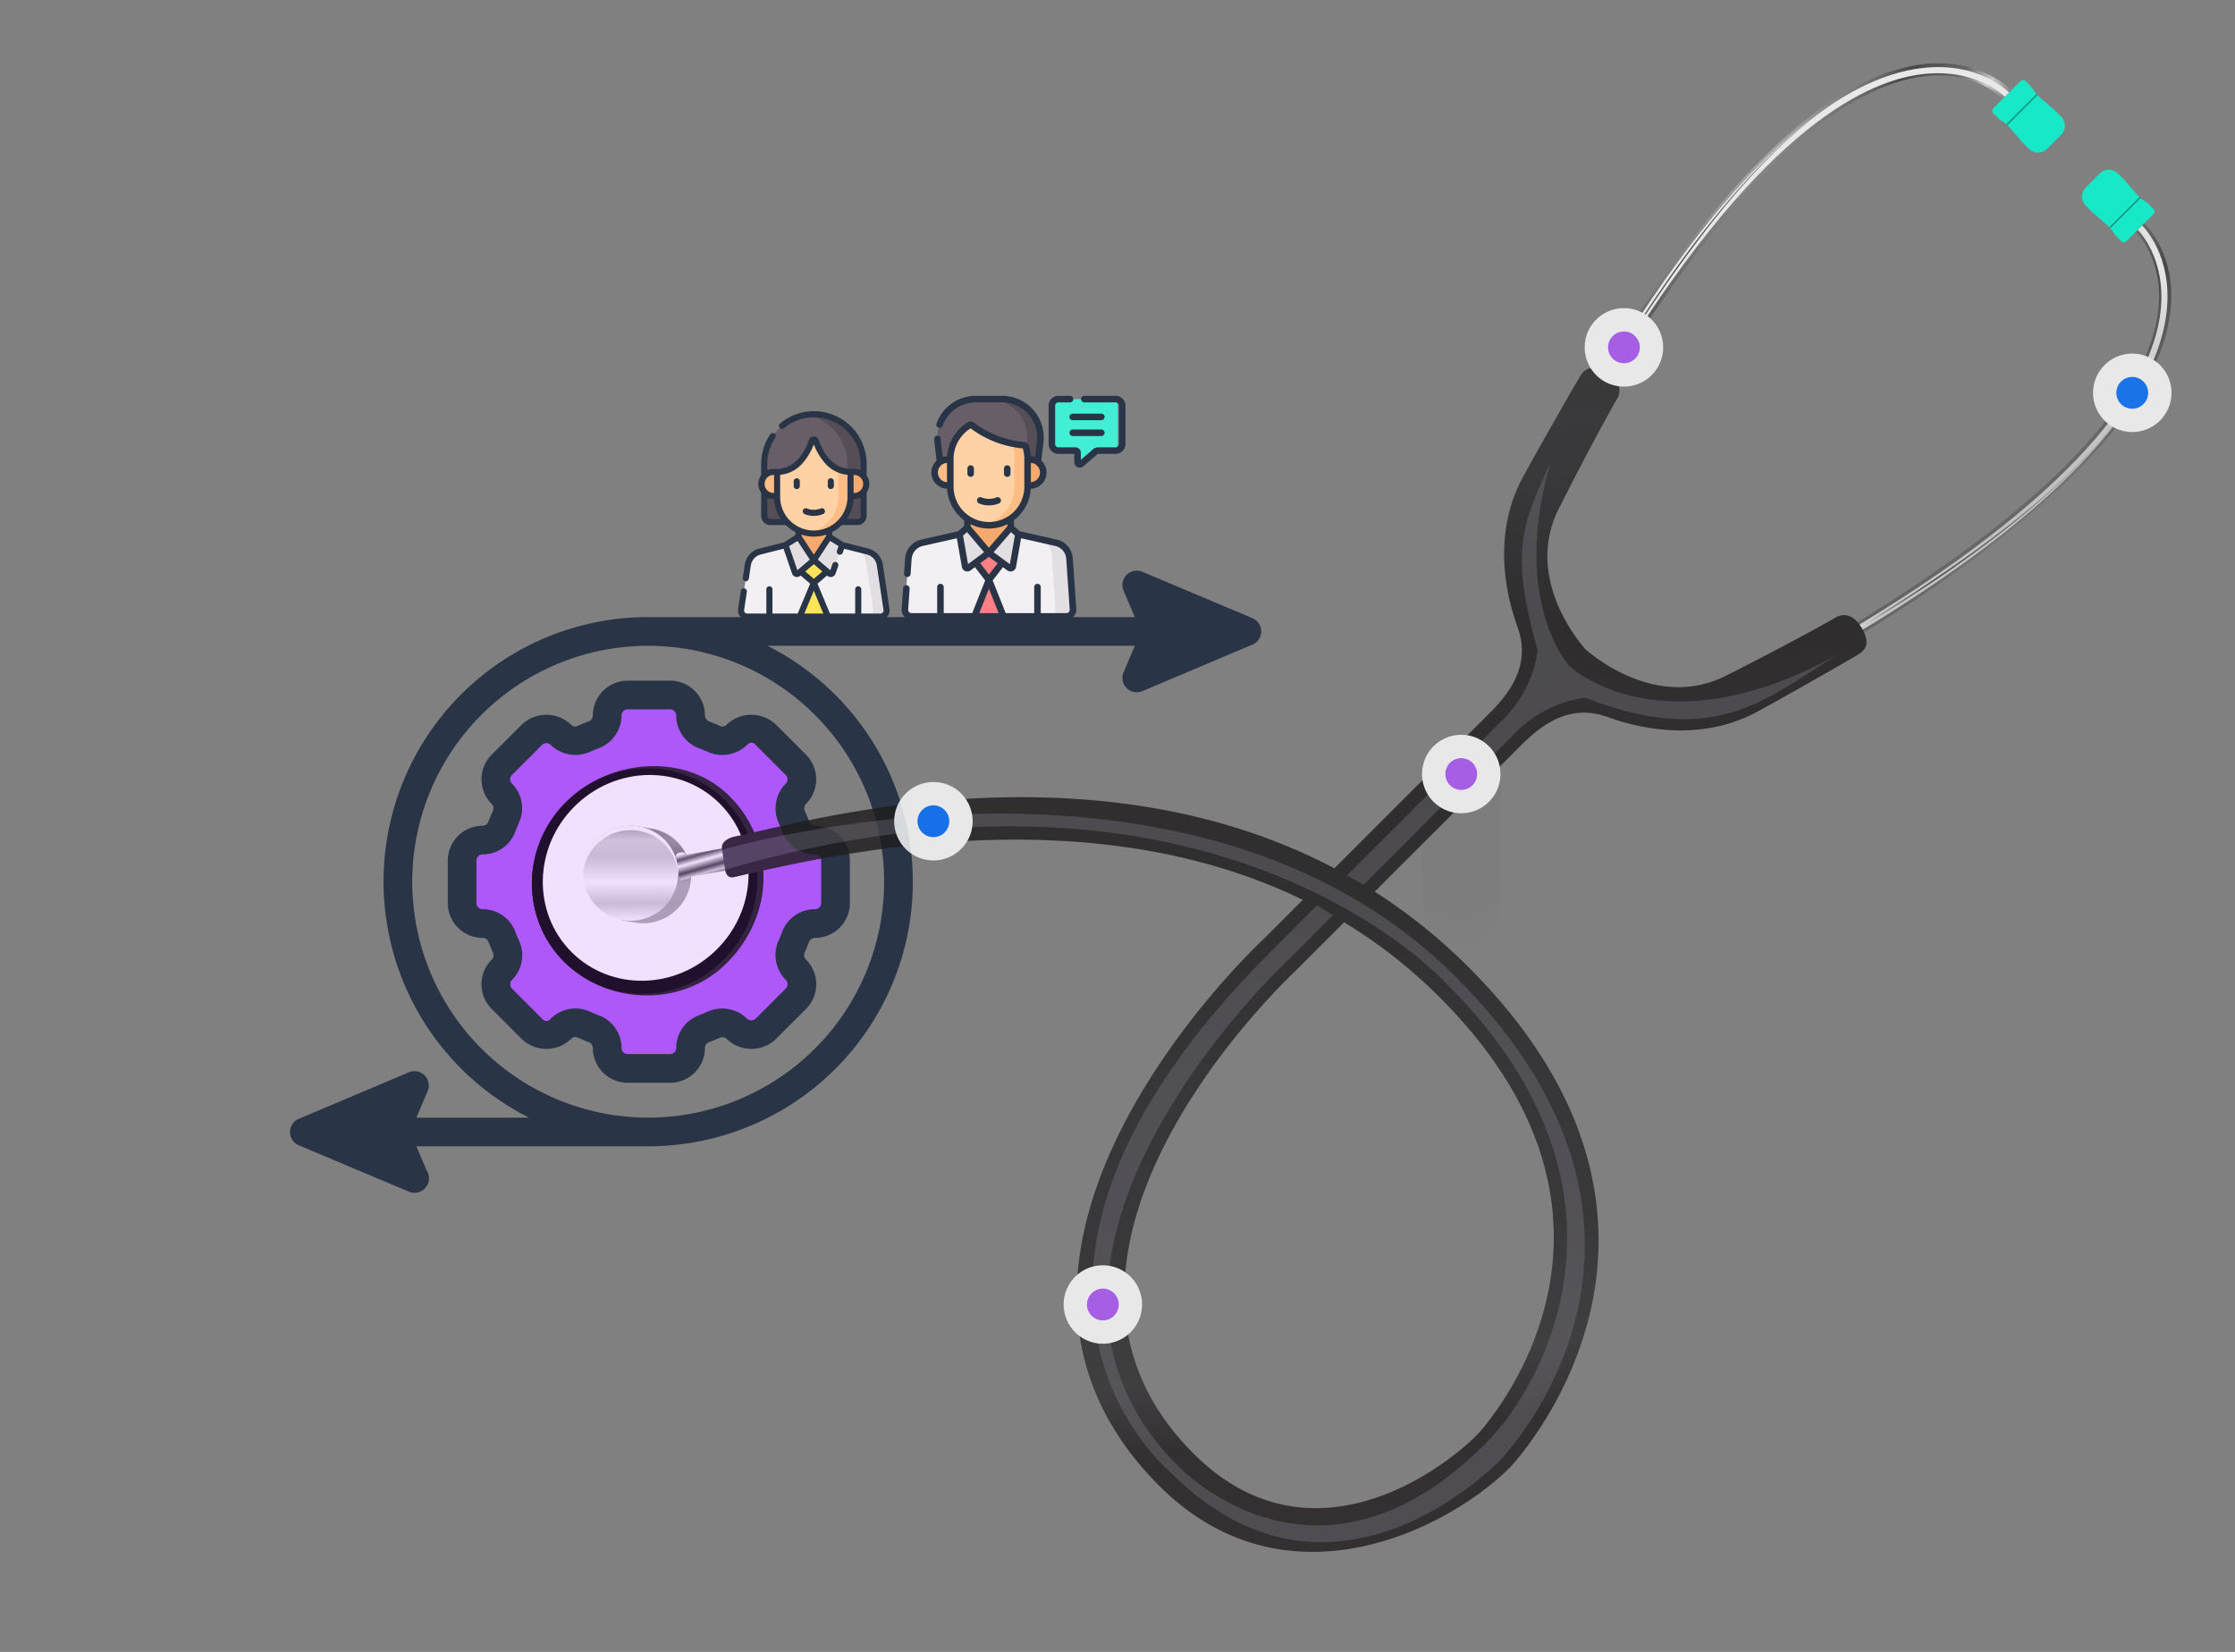 <svg xmlns="http://www.w3.org/2000/svg" xmlns:xlink="http://www.w3.org/1999/xlink" width="614" height="453.857" viewBox="0 0 614 453.857"><rect x="0" y="0" width="614" height="453.857" fill="#808080" stroke="none"/><defs><linearGradient id="a" x1="-0.721" y1="0.189" x2="1.546" y2="0.781" gradientUnits="objectBoundingBox"><stop offset="0" stop-color="#fff"/><stop offset="0.169" stop-color="#8a8b8d"/><stop offset="0.403" stop-color="#3d3d3d"/><stop offset="0.671" stop-color="#636363"/><stop offset="0.849" stop-color="#d6d6d6"/><stop offset="1" stop-color="#848687"/></linearGradient><linearGradient id="b" x1="-0.731" y1="0.189" x2="1.556" y2="0.779" gradientUnits="objectBoundingBox"><stop offset="0" stop-color="#fff"/><stop offset="0.169" stop-color="#edeeee"/><stop offset="0.403" stop-color="#fff"/><stop offset="0.671" stop-color="#cfcfcf"/><stop offset="0.849" stop-color="#d6d6d6"/><stop offset="1" stop-color="#c1c2c2"/></linearGradient><linearGradient id="c" x1="0" y1="0.5" x2="1" y2="0.5" xlink:href="#a"/><linearGradient id="d" x1="0" y1="0.5" x2="1" y2="0.5" xlink:href="#a"/><linearGradient id="e" x1="68.827" y1="0.5" x2="69.827" y2="0.5" gradientUnits="objectBoundingBox"><stop offset="0" stop-color="#fff"/><stop offset="0.376" stop-color="#bababa"/><stop offset="0.685" stop-color="#e9e9e9"/></linearGradient><linearGradient id="f" x1="0" y1="0.5" x2="1" y2="0.5" xlink:href="#a"/><linearGradient id="g" x1="0.854" y1="0.853" x2="0.132" y2="0.134" gradientUnits="objectBoundingBox"><stop offset="0" stop-color="#adadad"/><stop offset="0.186" stop-color="#ababab"/><stop offset="0.403" stop-color="#adadad"/><stop offset="0.671" stop-color="#757575"/><stop offset="0.849" stop-color="#949597"/><stop offset="1" stop-color="#818284"/></linearGradient><linearGradient id="h" x1="0.257" y1="0.34" x2="0.763" y2="0.657" gradientUnits="objectBoundingBox"><stop offset="0" stop-color="#fff"/><stop offset="0.186" stop-color="#525252"/><stop offset="0.403" stop-color="#fff"/><stop offset="0.671" stop-color="#424242"/><stop offset="0.849" stop-color="#d6d6d6"/><stop offset="1" stop-color="#5e5e60"/></linearGradient><linearGradient id="i" x1="0.854" y1="0.853" x2="0.145" y2="0.147" gradientUnits="objectBoundingBox"><stop offset="0" stop-color="#fff"/><stop offset="0.186" stop-color="#cfcfcf"/><stop offset="0.403" stop-color="#fff"/><stop offset="0.671" stop-color="#cfcfcf"/><stop offset="0.849" stop-color="#d6d6d6"/><stop offset="1" stop-color="#a4a5a6"/></linearGradient><linearGradient id="j" x1="0.068" y1="0.198" x2="0.907" y2="0.956" gradientUnits="objectBoundingBox"><stop offset="0" stop-color="#2c2929"/><stop offset="0.107" stop-color="#2a2a2d"/><stop offset="0.239" stop-color="#1d1b1c"/><stop offset="0.455" stop-color="#1f1d1e"/><stop offset="0.581" stop-color="#252426"/><stop offset="0.584" stop-color="#262527"/><stop offset="0.739" stop-color="#29282a"/><stop offset="0.844" stop-color="#313032"/><stop offset="0.889" stop-color="#262325"/><stop offset="0.9" stop-color="#231f21"/></linearGradient></defs><g transform="translate(-825.333 -93.144)"><g transform="translate(1073.025 201.893)"><g transform="translate(0.9 0.9)"><path d="M109.117,27.674H82.959l-1-8.392A10.537,10.537,0,0,1,92.423,7.5h6.029a10.537,10.537,0,0,1,10.463,11.783Z" transform="translate(-72.95 -7.499)" fill="#685e68"/><path d="M79.043,153.021H81l-1.2-7.1h-.758a3.549,3.549,0,0,0,0,7.1Z" transform="translate(-67.328 -129.298)" fill="#ffbd86"/><path d="M50.681,335.746H44.818l-.9-1.2-.9,1.2H34.575l-3.644-1.2-4.323,1.2H18.166l-.9-1.2-.9,1.2H9.3a1.8,1.8,0,0,1-1.8-1.925l.953-13.935a4.8,4.8,0,0,1,3.736-4.359l12.474-2.815h11.9l8.476,1.919,3.587,1.014A4.8,4.8,0,0,1,52.366,320l.112,13.818a1.8,1.8,0,0,1-1.8,1.924Z" transform="translate(-7.499 -276.054)" fill="#f3f0f3"/><path d="M156.379,273.584a5.952,5.952,0,0,1-5.952-5.952v-7.11h11.9v7.11A5.952,5.952,0,0,1,156.379,273.584Z" transform="translate(-133.26 -230.132)" fill="#f6a96c"/><path d="M203.427,7.5h-3.6a10.537,10.537,0,0,1,10.463,11.783l-1,8.392h3.6l1-8.392A10.537,10.537,0,0,0,203.427,7.5Z" transform="translate(-176.724 -7.499)" fill="#554e56"/><path d="M117.316,66.489a27.369,27.369,0,0,0,11.066,5.031,22.443,22.443,0,0,0,2.905.568.6.6,0,0,1,.526.411,10.123,10.123,0,0,1,.535,3.258V83.2A10.385,10.385,0,0,1,121.971,93.84,9.932,9.932,0,0,1,111.352,83.2V75.757a10.777,10.777,0,0,1,5.295-9.308.6.6,0,0,1,.669.04Z" transform="translate(-98.878 -59.295)" fill="#fed2a4"/><path d="M359.961,7.5H345.446a1.8,1.8,0,0,0-1.8,1.8V19.843a1.8,1.8,0,0,0,1.8,1.8H350.1a.6.6,0,0,1,.6.6v2.589a.6.6,0,0,0,.994.454l3.869-3.35a1.2,1.2,0,0,1,.786-.293h3.609a1.8,1.8,0,0,0,1.8-1.8V9.3A1.8,1.8,0,0,0,359.961,7.5Z" transform="translate(-303.27 -7.499)" fill="#43efd4"/><path d="M328.742,347.883l-.953-13.938a4.8,4.8,0,0,0-3.732-4.358l-3.948-.894a5.116,5.116,0,0,1,2.813,4.225l1.015,14.84a1.918,1.918,0,0,1-1.914,2.049h4.921A1.8,1.8,0,0,0,328.742,347.883Z" transform="translate(-282.562 -290.115)" fill="#e2dee2"/><path d="M166.6,361.306l3.983,5.144,3.983-5.144V359H166.6Z" transform="translate(-147.491 -316.781)" fill="#fd8087"/><path d="M166.6,431.06l3.983-10.025,3.983,10.025Z" transform="translate(-147.488 -371.366)" fill="#fd8087"/><path d="M205.137,303.37l-5.6,6.5L205.165,314a.6.6,0,0,0,.947-.381l1.482-8.483a.6.6,0,0,0-.189-.549l-1.41-1.276A.6.6,0,0,0,205.137,303.37Z" transform="translate(-176.468 -267.65)" fill="#e2dee2"/><path d="M135.32,303.339l5.5,6.5-5.576,4.13a.6.6,0,0,1-.949-.379l-1.48-8.489a.6.6,0,0,1,.2-.555l1.452-1.269A.6.6,0,0,1,135.32,303.339Z" transform="translate(-117.759 -267.619)" fill="#e2dee2"/><path d="M280.127,145.924h-.758l-1.2,7.1h1.959a3.549,3.549,0,0,0,0-7.1Z" transform="translate(-245.658 -129.298)" fill="#f6a96c"/><g transform="translate(21.29 12.223)"><path d="M196.644,110.128a.6.6,0,0,0-.526-.411,26.723,26.723,0,0,1-3.145-.449.589.589,0,0,1,.068.14,10.868,10.868,0,0,1,.535,3.378v8.167a10.72,10.72,0,0,1-8.817,10.6,10.556,10.556,0,0,0,1.8.155,10.688,10.688,0,0,0,10.619-10.757v-7.447A10.861,10.861,0,0,0,196.644,110.128Z" transform="translate(-184.758 -109.268)" fill="#ffbd86"/></g></g><g transform="translate(0 0)"><path d="M30.872,35.782V34.16a11.69,11.69,0,0,0,4.618-8.632A4.446,4.446,0,0,0,38.365,17.8l.6-5A11.438,11.438,0,0,0,27.6.006h-7.23a11.47,11.47,0,0,0-10.78,7.6.9.9,0,0,0,1.7.6,9.664,9.664,0,0,1,9.083-6.407H27.6a9.636,9.636,0,0,1,9.569,10.775l-.505,4.242a4.435,4.435,0,0,0-1.18-.191,11.738,11.738,0,0,0-.554-2.924,1.5,1.5,0,0,0-1.309-1.03,26.424,26.424,0,0,1-13.737-5.3,1.494,1.494,0,0,0-1.674-.1A11.726,11.726,0,0,0,12.5,16.635a4.431,4.431,0,0,0-1.187.193L10.8,12.583c-.031-.259-.052-.521-.062-.78a.9.9,0,0,0-1.8.07c.012.306.037.617.073.922l.6,5.006a4.446,4.446,0,0,0,2.883,7.725A11.69,11.69,0,0,0,17.166,34.2v1.57l-1.672,1.453L5.394,39.5A5.741,5.741,0,0,0,.958,44.678L.673,48.843a.9.9,0,0,0,.837.96l.062,0a.9.9,0,0,0,.9-.839L2.756,44.8A3.928,3.928,0,0,1,5.791,41.26l9.386-2.118,1.376,7.889a1.516,1.516,0,0,0,2.373.949l1.218-.9,2.822,3.644L19.4,59.7H11.567V52.555a.9.9,0,1,0-1.8,0V59.7H2.7a.9.9,0,0,1-.9-.962L2.2,53a.9.9,0,0,0-1.8-.123L.005,58.613A2.7,2.7,0,0,0,2.7,61.5H45.282a2.7,2.7,0,0,0,2.7-2.887l-.953-13.938A5.67,5.67,0,0,0,42.593,39.5L32.466,37.207Zm.238,2.624-1.37,7.843-4.456-3.273,4.767-5.528Zm4.4-14.681V18.438a2.648,2.648,0,0,1,0,5.288ZM9.967,21.081a2.651,2.651,0,0,1,2.5-2.644v5.288A2.651,2.651,0,0,1,9.967,21.081Zm4.307,3.734V17.369A9.926,9.926,0,0,1,18.954,8.94a28.269,28.269,0,0,0,14.326,5.52,9.976,9.976,0,0,1,.43,2.909v7.447a9.719,9.719,0,1,1-19.436,0Zm9.718,11.657a11.337,11.337,0,0,0,5.078-1.2v.584a1.526,1.526,0,0,0-.183.177l-4.916,5.7-4.823-5.694a1.51,1.51,0,0,0-.181-.178V35.3a11.339,11.339,0,0,0,5.024,1.169Zm-5.748,9.769L16.876,38.4l1.095-.957,4.685,5.532Zm5.723-2,2.415,1.774L23.992,49.1l-2.4-3.1Zm.025,8.771L26.647,59.7h-5.31Zm21.949,6.4a.892.892,0,0,1-.658.286H38.219V52.555a.9.9,0,0,0-1.8,0V59.7H28.586l-3.567-8.977,2.815-3.637,1.229.9a1.516,1.516,0,0,0,2.368-.952l1.381-7.9L42.2,41.258A3.879,3.879,0,0,1,45.228,44.8l.953,13.938A.892.892,0,0,1,45.941,59.412Z" transform="translate(0.001 -0.006)" fill="#293546"/><path d="M392.63,40.737h-7.854a.9.9,0,1,0,0,1.8h7.854a.9.9,0,1,0,0-1.8Z" transform="translate(-337.768 -35.845)" fill="#293546"/><path d="M392.63,77.008h-7.854a.9.9,0,1,0,0,1.8h7.854a.9.9,0,1,0,0-1.8Z" transform="translate(-337.768 -67.759)" fill="#293546"/><path d="M354.563.006h-8.6a.9.9,0,0,0,0,1.8h8.6a.9.9,0,0,1,.9.9V13.251a.9.9,0,0,1-.9.9h-4.81a2.1,2.1,0,0,0-1.376.513l-3.372,2.92V15.653a1.5,1.5,0,0,0-1.5-1.5h-4.657a.9.9,0,0,1-.9-.9V2.708a.9.9,0,0,1,.9-.9h3.187a.9.9,0,1,0,0-1.8h-3.187a2.706,2.706,0,0,0-2.7,2.7V13.251a2.706,2.706,0,0,0,2.7,2.7H343.2v2.289a1.486,1.486,0,0,0,.878,1.366,1.511,1.511,0,0,0,.629.138,1.489,1.489,0,0,0,.978-.369l3.869-3.35a.3.3,0,0,1,.2-.073h4.81a2.706,2.706,0,0,0,2.7-2.7V2.708a2.706,2.706,0,0,0-2.7-2.7Z" transform="translate(-295.77 -0.006)" fill="#293546"/><path d="M178.913,232.338a.9.9,0,0,0-1.16-.526,5.393,5.393,0,0,1-4.111.01.9.9,0,1,0-.684,1.667,7,7,0,0,0,2.675.535,7.8,7.8,0,0,0,2.754-.525A.9.9,0,0,0,178.913,232.338Z" transform="translate(-151.692 -203.919)" fill="#293546"/><path d="M151.327,158.891a.9.9,0,0,0-.9.9v1.386a.9.9,0,0,0,1.8,0v-1.386A.9.9,0,0,0,151.327,158.891Z" transform="translate(-132.358 -139.808)" fill="#293546"/><path d="M234.992,162.077a.9.9,0,0,0,.9-.9v-1.386a.9.9,0,0,0-1.8,0v1.386A.9.9,0,0,0,234.992,162.077Z" transform="translate(-205.975 -139.807)" fill="#293546"/></g></g><g transform="translate(1028.076 206.112)"><g transform="translate(0.839 0.839)"><g transform="translate(0)"><path d="M98.932,322.573l2.564-1.728,6.848,1.728,3.636,1.029a4.224,4.224,0,0,1,3.324,3.626l.827,12.234a1.678,1.678,0,0,1-1.659,1.927H110.32l-.839-.941-.839.941h-7.494l-4.077-1.3-3.665,1.3H85.913l-1.163-.324-.515.324h-5.27a1.678,1.678,0,0,1-1.659-1.927l1.834-12.234a4.474,4.474,0,0,1,3.436-3.738l10.484-2.646,2.75,1.728h3.123Z" transform="translate(-77.286 -285.794)" fill="#f3f0f3"/><g transform="translate(31.058 36.78)"><path d="M363.841,353.186l-1.834-12.234a4.474,4.474,0,0,0-3.436-3.738l-3.636-.918a4.728,4.728,0,0,1,3.275,3.854l1.937,12.926a1.773,1.773,0,0,1-1.753,2.036h3.786A1.678,1.678,0,0,0,363.841,353.186Z" transform="translate(-354.936 -336.297)" fill="#e2dee2"/></g><path d="M218.286,280.015h8.423v9.6h-8.423Z" transform="translate(-202.513 -249.531)" fill="#f6a96c"/><path d="M230.807,368.987l-3.63,3.114-3.63-3.114v-3.035l3.63-.078,3.63.885Z" transform="translate(-207.186 -325.785)" fill="#fee45a"/><path d="M190.272,310.381l-2.741,1.68a.559.559,0,0,0-.237.658l2.481,7.227a.559.559,0,0,0,.893.243l4.285-3.675-3.921-5.965A.559.559,0,0,0,190.272,310.381Z" transform="translate(-174.962 -276.427)" fill="#e2dee2"/><path d="M260.681,310.381l2.741,1.68a.559.559,0,0,1,.237.658l-2.481,7.227a.559.559,0,0,1-.893.243L256,316.515l3.921-5.965A.559.559,0,0,1,260.681,310.381Z" transform="translate(-236.009 -276.427)" fill="#e2dee2"/><path d="M229.139,430.823l-3.871-9.28-3.871,9.28Z" transform="translate(-205.277 -375.227)" fill="#fee45a"/><path d="M147.849,8.42a13.822,13.822,0,0,0-2.237.071A13.654,13.654,0,0,0,134.2,21.958v5.5H160.38v-5.5c0-7.539-4.993-13.538-12.531-13.538Z" transform="translate(-127.833 -8.308)" fill="#685e68"/><path d="M159.821,189.167H135.877a1.678,1.678,0,0,1-1.678-1.678v-8.768h27.3v8.768A1.678,1.678,0,0,1,159.821,189.167Z" transform="translate(-127.833 -159.568)" fill="#554e56"/><path d="M130.57,155.726h1.771V149.1H130.57a3.314,3.314,0,0,0,0,6.627Z" transform="translate(-121.666 -133.259)" fill="#ffbd86"/><path d="M238.461,7.5a13.73,13.73,0,0,0-2.237.184A13.653,13.653,0,0,1,247.637,21.15v5.5h4.474v-5.5A13.65,13.65,0,0,0,238.461,7.5Z" transform="translate(-218.445 -7.5)" fill="#554e56"/><path d="M175.386,69.824c-1.038,2.949-3.77,8.537-9.56,8.537v6.853a10.09,10.09,0,0,0,8.409,9.948,10.242,10.242,0,0,0,1.678.027c5.571,0,8.968-4.4,8.968-9.975l.757-6.205c-1.259,0-2.011-.912-2.994-1.356-3.541-1.6-5.391-5.522-6.2-7.83a.559.559,0,0,0-1.054,0Z" transform="translate(-155.922 -62.522)" fill="#fed2a4"/><path d="M341.061,149.1H339.29v6.627h1.771a3.314,3.314,0,0,0,0-6.627Z" transform="translate(-309.982 -133.259)" fill="#f6a96c"/><path d="M249.41,142.763v7.562A10.089,10.089,0,0,1,241,160.272a10.091,10.091,0,0,0,11.765-9.947v-6.853A8.066,8.066,0,0,1,249.41,142.763Z" transform="translate(-222.688 -127.632)" fill="#ffbd86"/></g></g><g transform="translate(0 0)"><path d="M234.707,238.859a.839.839,0,0,0-1.081-.49,5.022,5.022,0,0,1-3.829.009.839.839,0,0,0-.637,1.552,6.514,6.514,0,0,0,2.491.5,7.262,7.262,0,0,0,2.565-.489A.839.839,0,0,0,234.707,238.859Z" transform="translate(-210.87 -211.657)" fill="#293546"/><path d="M207.436,164.755a.839.839,0,0,0-.839.839v1.291a.839.839,0,1,0,1.678,0v-1.291A.839.839,0,0,0,207.436,164.755Z" transform="translate(-191.293 -146.325)" fill="#293546"/><path d="M291.1,167.723a.839.839,0,0,0,.839-.839v-1.291a.839.839,0,1,0-1.678,0v1.291A.839.839,0,0,0,291.1,167.723Z" transform="translate(-265.598 -146.324)" fill="#293546"/><path d="M82.441,36.024l-6.723,1.7a5.34,5.34,0,0,0-4.069,4.429l-.539,3.6a.839.839,0,1,0,1.659.249l.54-3.6A3.655,3.655,0,0,1,76.1,39.354l.019,0L82.3,37.79l2.348,6.841a1.421,1.421,0,0,0,2.341.514l2.621,2.248-3.421,8.2H79.253V48.941a.839.839,0,0,0-1.678,0V55.6H72.3a.839.839,0,0,1-.83-.963l.747-4.981a.839.839,0,1,0-1.659-.249l-.747,4.981a2.517,2.517,0,0,0,2.489,2.89h36.626a2.517,2.517,0,0,0,2.489-2.89l-1.832-12.226a5.343,5.343,0,0,0-4.07-4.437l-6.723-1.7-3.119-1.98v-.83a10.985,10.985,0,0,0,2.641-1.937h4.3a2.52,2.52,0,0,0,2.517-2.517V22.335a4.142,4.142,0,0,0,0-4.687v-3.16a14.489,14.489,0,0,0-23.8-11.1.839.839,0,1,0,1.079,1.285,12.811,12.811,0,0,1,21.047,9.813v1.738a4.127,4.127,0,0,0-1.748-.387h-1c-2.226,0-6.325-1.036-8.769-7.977a1.4,1.4,0,0,0-2.637,0c-2.444,6.941-6.543,7.977-8.769,7.977a.864.864,0,0,0-.091.005.835.835,0,0,0-.091-.005h-.82a4.125,4.125,0,0,0-1.7.365V14.489A12.742,12.742,0,0,1,80.037,7.3a.839.839,0,0,0-1.388-.943,14.414,14.414,0,0,0-2.5,8.132v3.09a4.138,4.138,0,0,0,0,4.827V28.76a2.52,2.52,0,0,0,2.517,2.517h4.248a10.985,10.985,0,0,0,2.641,1.937v.83ZM102.615,29.6H99.7a10.857,10.857,0,0,0,1.826-5.454h.179a4.127,4.127,0,0,0,1.748-.387v5A.84.84,0,0,1,102.615,29.6Zm1.566-9.607a2.477,2.477,0,0,1-2.475,2.475h-.162V17.517h.162A2.478,2.478,0,0,1,104.18,19.992ZM79.692,17.517v4.949H79.53a2.475,2.475,0,0,1,0-4.949ZM77.832,28.76V23.78a4.127,4.127,0,0,0,1.7.364h.18A10.857,10.857,0,0,0,81.535,29.6H78.671A.84.84,0,0,1,77.832,28.76Zm3.538-5.228v-6.05a9.35,9.35,0,0,0,6.356-3.415A17.178,17.178,0,0,0,90.618,9.13a17.177,17.177,0,0,0,2.892,4.937,9.351,9.351,0,0,0,6.356,3.415v6.05a9.248,9.248,0,1,1-18.5,0Zm9.248,10.926A10.883,10.883,0,0,0,94,33.922v.38a1.425,1.425,0,0,0-.16.2l-3.22,4.9L87.4,34.5a1.418,1.418,0,0,0-.16-.2v-.38A10.883,10.883,0,0,0,90.618,34.458Zm-6.792,2.614,2.319-1.422,3.367,5.121L86.1,43.7Zm6.438,5.264.354-.3.279.239,2.063,1.77-2.342,2.008-2.342-2.008ZM88.006,55.6l2.612-6.261L93.229,55.6Zm21.561-.291a.827.827,0,0,1-.636.291h-5.27V48.941a.839.839,0,0,0-1.678,0V55.6H95.048l-3.421-8.2,2.621-2.248a1.42,1.42,0,0,0,2.341-.514l.721-2.1a.839.839,0,1,0-1.587-.545L95.136,43.7l-3.411-2.926,3.367-5.121,2.319,1.422-.432,1.258a.839.839,0,0,0,1.587.545l.372-1.084,6.178,1.559.019,0a3.658,3.658,0,0,1,2.793,3.044l1.834,12.234a.827.827,0,0,1-.194.672Z" transform="translate(-69.788 0)" fill="#293546"/></g></g><g transform="translate(905 249.929)"><g transform="translate(47.282 34.163)"><g transform="translate(0 0)"><path d="M12.992,70.135V58.487a5.632,5.632,0,0,1,5.621-5.642h.021a5.648,5.648,0,0,0,5.279-3.719c.342-.876.705-1.752,1.09-2.607a5.835,5.835,0,0,0,.534-2.436,5.58,5.58,0,0,0-1.624-3.954,5.637,5.637,0,0,1,0-7.971l8.249-8.249a5.65,5.65,0,0,1,7.95,0l.021.021A5.663,5.663,0,0,0,46.5,25c.855-.385,1.731-.727,2.607-1.069a5.667,5.667,0,0,0,3.74-5.279v-.043a5.628,5.628,0,0,1,5.621-5.621H70.138a5.628,5.628,0,0,1,5.621,5.621v.043a5.706,5.706,0,0,0,3.761,5.3c.855.321,1.71.684,2.564,1.047a5.7,5.7,0,0,0,6.39-1.069v-.021a5.65,5.65,0,0,1,7.95,0l8.249,8.249a5.649,5.649,0,0,1,0,7.971,5.678,5.678,0,0,0-1.111,6.39c.385.855.748,1.71,1.069,2.607a5.676,5.676,0,0,0,5.3,3.719h.021a5.632,5.632,0,0,1,5.621,5.642V70.135a5.632,5.632,0,0,1-5.621,5.642h-.064a5.7,5.7,0,0,0-5.3,3.719c-.321.855-.663,1.688-1.047,2.522a5.709,5.709,0,0,0,1.09,6.39l.064.064a5.611,5.611,0,0,1,0,7.95l-8.271,8.271a5.624,5.624,0,0,1-7.95,0,5.705,5.705,0,0,0-6.411-1.111c-.834.385-1.688.748-2.543,1.069a5.664,5.664,0,0,0-3.761,5.3,5.627,5.627,0,0,1-5.621,5.621H58.47a5.7,5.7,0,0,1-3.975-1.646,5.57,5.57,0,0,1-1.646-3.975,5.674,5.674,0,0,0-3.74-5.3c-.876-.32-1.731-.684-2.565-1.069a5.673,5.673,0,0,0-6.39,1.09l-.043.021a5.611,5.611,0,0,1-7.95,0l-8.249-8.249a5.637,5.637,0,0,1,0-7.972h.021a5.7,5.7,0,0,0,1.09-6.411c-.385-.833-.748-1.71-1.069-2.565a5.648,5.648,0,0,0-5.279-3.719h-.064a5.632,5.632,0,0,1-5.621-5.642Z" transform="translate(-12.992 -12.988)" fill="#af58fa"/></g><g transform="translate(28.577 73.329)"><path d="M20.923,32.27a3.893,3.893,0,0,1-.684-.684A6.909,6.909,0,0,0,20.923,32.27Z" transform="translate(-20.239 -31.586)" fill="#ddd"/></g></g><g transform="translate(0 0)"><path d="M265.4,17.372,235.163,4.632A3.942,3.942,0,0,0,230,9.807l3.089,7.27H99.572c-.012,0-.021.007-.033.007-.045,0-.088-.007-.132-.007A72.645,72.645,0,0,0,66.667,154.6H35.728l3.088-7.287a3.943,3.943,0,0,0-5.167-5.169L3.407,154.924a3.943,3.943,0,0,0,0,7.264l30.242,12.739a3.972,3.972,0,0,0,4.879-5.841l-2.807-6.6H99.572c.038,0,.069-.02.106-.021a72.637,72.637,0,0,0,32.484-137.5H233.086L230,32.248a3.943,3.943,0,0,0,5.167,5.169l30.242-12.782a3.943,3.943,0,0,0,0-7.264Zm-101.183,72.4A64.815,64.815,0,1,1,99.407,24.963,64.887,64.887,0,0,1,164.222,89.776Z" transform="translate(-1 -4.324)" fill="#293546"/><path d="M51.851,21.595A1.753,1.753,0,0,1,50.619,23.2c-.936.366-1.879.734-2.807,1.153a1.45,1.45,0,0,1-1.979-.3,9.818,9.818,0,0,0-13.515.013L24.07,32.313a9.575,9.575,0,0,0,0,13.546,1.63,1.63,0,0,1,.47,1.169,1.958,1.958,0,0,1-.185.816c-.412.918-.8,1.862-1.186,2.84a1.72,1.72,0,0,1-1.609,1.163,9.584,9.584,0,0,0-9.565,9.584V73.078a9.6,9.6,0,0,0,9.63,9.586,1.713,1.713,0,0,1,1.586,1.155c.354.945.755,1.916,1.167,2.807A1.8,1.8,0,0,1,24.2,88.5c-.046.04-.092.085-.135.129a9.572,9.572,0,0,0,0,13.548l8.248,8.252a9.783,9.783,0,0,0,13.261.256c.649-.533,1.042-1.139,2.264-.572.928.424,1.879.828,2.826,1.176a1.742,1.742,0,0,1,1.182,1.608,9.567,9.567,0,0,0,9.561,9.563H73.083a9.573,9.573,0,0,0,9.565-9.563,1.72,1.72,0,0,1,1.205-1.609c.94-.354,1.879-.753,2.776-1.165a1.776,1.776,0,0,1,2.033.333,9.771,9.771,0,0,0,13.5-.029l8.271-8.271a9.594,9.594,0,0,0-.046-13.573,1.75,1.75,0,0,1-.316-1.966c.424-.924.8-1.848,1.147-2.761a1.784,1.784,0,0,1,1.683-1.19,9.586,9.586,0,0,0,9.565-9.586V61.43a9.589,9.589,0,0,0-9.588-9.584,1.7,1.7,0,0,1-1.583-1.1c-.354-1-.759-1.943-1.2-2.922a1.743,1.743,0,0,1,.308-1.962,9.585,9.585,0,0,0,0-13.548l-8.259-8.263a9.83,9.83,0,0,0-13.5,0c-.042.044-.089.09-.131.137a1.539,1.539,0,0,1-1.941.127c-.909-.387-1.817-.774-2.7-1.105a1.784,1.784,0,0,1-1.221-1.658,9.575,9.575,0,0,0-9.565-9.565H61.412a9.583,9.583,0,0,0-9.561,9.607Zm22.91,0a9.61,9.61,0,0,0,6.319,8.993c.8.3,1.6.641,2.314.943a9.77,9.77,0,0,0,10.8-1.854c.05-.048.1-.1.142-.146a1.426,1.426,0,0,1,2.249.11l8.279,8.279a1.713,1.713,0,0,1-.031,2.368,9.657,9.657,0,0,0-1.921,10.781c.339.762.666,1.525.974,2.382a9.671,9.671,0,0,0,9.014,6.282,1.692,1.692,0,0,1,1.679,1.7V73.078a1.707,1.707,0,0,1-1.744,1.7,9.606,9.606,0,0,0-8.991,6.28c-.285.762-.589,1.506-.943,2.27A9.75,9.75,0,0,0,104.853,94.2a1.666,1.666,0,0,1,0,2.374l-8.24,8.242a1.75,1.75,0,0,1-2.407.031,9.724,9.724,0,0,0-10.843-1.91c-.751.345-1.521.674-2.276.957a9.557,9.557,0,0,0-6.326,9,1.681,1.681,0,0,1-1.679,1.677H61.412a1.676,1.676,0,0,1-1.675-1.677,9.564,9.564,0,0,0-6.322-9c-.782-.287-1.54-.61-2.291-.955a9.612,9.612,0,0,0-10.546,1.631c-.108.087-.208.179-.308.277a1.412,1.412,0,0,1-2.376,0L29.646,96.6a1.692,1.692,0,0,1-.119-2.262c.046-.042.092-.085.135-.129a9.593,9.593,0,0,0,1.887-10.856c-.347-.745-.67-1.527-.959-2.3a9.558,9.558,0,0,0-9.033-6.272,1.692,1.692,0,0,1-1.679-1.7V61.43a1.7,1.7,0,0,1,1.7-1.7,9.522,9.522,0,0,0,8.956-6.24c.312-.811.651-1.619,1-2.389a9.745,9.745,0,0,0,.889-4.076,9.483,9.483,0,0,0-2.776-6.744,1.69,1.69,0,0,1,0-2.393l8.236-8.236a1.7,1.7,0,0,1,2.407.008,9.739,9.739,0,0,0,10.777,1.875c.793-.356,1.606-.674,2.368-.97a9.681,9.681,0,0,0,6.3-9.014,1.678,1.678,0,0,1,1.675-1.679H73.083a1.691,1.691,0,0,1,1.679,1.721Z" transform="translate(31.346 18.231)" fill="#293546"/></g></g><g transform="translate(958.625 93.144)" opacity="0.819"><path d="M62.495,32.984c0,17.3-14.963,31.324-31.878,31.324S0,50.283,0,32.984,13.71,0,30.617,0A31.382,31.382,0,0,1,59.585,18.858,34.539,34.539,0,0,1,62.495,32.984Z" transform="translate(45.473 197.094) rotate(45)" fill="#181818"/><path d="M17.507,0h-2.72A17,17,0,0,1,12.5.415C10.967.415,6.379,0,6.379,0H3.543A3.539,3.539,0,0,0,0,3.543v5.41A3.539,3.539,0,0,0,3.543,12.5H6.379s4.588-.415,6.117-.415a17.005,17.005,0,0,1,2.29.415h2.72c.453,0,.822-.53.822-1.183V1.176C18.329.523,17.96,0,17.507,0Z" transform="translate(446.051 45.17) rotate(45)" fill="#00ffd7"/><g transform="translate(455.728 61.316) rotate(45)"><path d="M24.953,134.533l-3.235-.784C39.724,58.935,30.371,27.188,19.343,13.731,10.621,3.072.569,3.326.138,3.341L0,.006c.484-.023,12.019-.4,21.833,11.5,7.247,8.792,11.6,21.9,12.911,38.979,1.683,21.8-1.614,50.083-9.791,84.051Z" transform="translate(0 0)" fill="url(#a)"/></g><g transform="translate(454.45 54.153) rotate(45)" opacity="0.4"><path d="M.417,11.667H0V0H.417V11.667Z" transform="translate(0 0)"/></g><g transform="translate(455.176 61.945) rotate(45)"><path d="M24.093,133.505l-1.622-.4c18.244-74.03,8.876-106.13-2.2-120.025C11.3,1.814.515,1.668.046,1.668H.038L0,0C.469-.007,11.881-.092,21.533,11.982c7.086,8.861,11.3,21.895,12.542,38.756,1.583,21.6-1.775,49.453-9.983,82.768Z" transform="translate(0 0)" fill="url(#b)"/></g><g transform="translate(454.719 94.92) rotate(45)"><path d="M.407,109.712l-.407-.1C12.481,58.967,14.532,21.987,5.341,0h0C14.563,22.071,12.9,58.983.407,109.712Z" transform="translate(0 0)" fill="url(#c)"/></g><path d="M.822,0H3.543a17,17,0,0,0,2.29.415C7.362.415,11.95,0,11.95,0h2.836a3.539,3.539,0,0,1,3.543,3.543v5.41A3.539,3.539,0,0,1,14.786,12.5H11.95s-4.588-.415-6.117-.415a17,17,0,0,0-2.29.415H.822C.369,12.5,0,11.966,0,11.312V1.176C0,.523.369,0,.822,0Z" transform="translate(422.466 21.586) rotate(45)" fill="#00ffd7"/><g transform="translate(394.412 0) rotate(45)"><path d="M10.218,134.533l3.243-.784C-4.553,58.935,4.8,27.188,15.828,13.731,24.55,3.072,34.6,3.326,35.033,3.341L35.171.006c-.484-.023-12.019-.4-21.833,11.5C6.091,20.294,1.741,33.405.427,50.481c-1.683,21.8,1.614,50.083,9.791,84.051Z" transform="translate(0 0)" fill="url(#d)"/></g><g transform="translate(426.151 25.854) rotate(45)" opacity="0.4"><path d="M0,11.667H.417V0H0V11.667Z" transform="translate(0 0)"/></g><g transform="translate(394.289 1.058) rotate(45)"><path d="M10.364,133.505l1.622-.4c-18.244-74.03-8.876-106.13,2.2-120.025C23.152,1.814,33.941,1.668,34.41,1.668h.015L34.456,0c-.469-.008-11.881-.092-21.534,11.981C5.837,20.842,1.618,33.876.381,50.737c-1.583,21.6,1.775,49.453,9.983,82.768Z" transform="translate(0 0)" fill="url(#e)"/></g><g transform="translate(377.754 17.955) rotate(45)"><path d="M10.8,109.712l.407-.1C-1.274,58.967-3.326,21.987,5.865,0h0C-3.357,22.071-1.7,58.983,10.8,109.712Z" transform="translate(0 0)" fill="url(#f)"/></g><path d="M61.242,31.317c0,17.3-13.71,31.324-30.625,31.324S0,48.616,0,31.317,13.71,0,30.617,0,61.242,14.025,61.242,31.317Z" transform="translate(44.295 198.271) rotate(45)"/><path d="M55.417,28.819c0,15.916-12.411,28.819-27.712,28.819S0,44.735,0,28.819,12.4,0,27.7,0,55.417,12.9,55.417,28.819Z" transform="translate(44.881 201.217) rotate(45)" fill="#fff"/><path d="M26.114,13.126A13.1,13.1,0,0,0,13.057,0,12.894,12.894,0,0,0,5.733,2.267h0l-3.512,2.5.369.515A13.14,13.14,0,0,0,13.057,26.252a12.805,12.805,0,0,0,4.15-.684l.323.453L20.1,24.177c.361-.238.715-.484,1.045-.753l.054-.038h0A13.115,13.115,0,0,0,26.114,13.126Z" transform="translate(43.517 222.047) rotate(45)" fill="url(#g)"/><path d="M12.823,3.535,7.782,0,1.934,8.346a1.181,1.181,0,0,0-1.376.43l-.346.492a1.176,1.176,0,0,0,.069,1.437l-.023.038.246.169h0L5.054,14.1h0l.246.169.023-.031A1.181,1.181,0,0,0,6.7,13.81l.346-.492a1.176,1.176,0,0,0-.069-1.437Z" transform="translate(59.707 227.563) rotate(45)" fill="url(#h)"/><path d="M26.106,13.126A13.053,13.053,0,1,1,13.049,0,13.09,13.09,0,0,1,26.106,13.126Z" transform="translate(39.975 221.448) rotate(45)" fill="url(#i)"/><path d="M168.966,142.628a152.465,152.465,0,0,0-32.915,3.558V88.879c0-8.223,1.668-17.291,11.143-21.772,21.756-10.275,26.567-25.722,27.5-28.02s8.953-31.555,9.268-33.222.523-4.38-5-5.625-6.54,2.813-6.54,2.813S169.281,14.926,162.3,36.067s-32.446,22.087-32.446,22.087S104.4,57.217,97.418,36.067,87.3,3.052,87.3,3.052,86.274-1.013,80.757.24s-5.318,3.958-5,5.625S84.084,36.8,85.022,39.088s5.748,17.745,27.5,28.02C122,71.588,123.67,80.656,123.67,88.879v60.6C49.732,172.469,10.208,246.284,1.055,259.71c0,0-2.444,3.643.108,5.1l4.427,3.281s1.967,1.66,3.174-.261C22.9,245.316,60.8,183.451,123.67,161.741v15.47s-4.911,126.25,85.919,126.25c49.169,0,64.585-47.709,64.585-71.671C274.174,231.79,272.3,142.628,168.966,142.628ZM210,290.542c-78.118,0-73.953-113.124-73.953-113.124V158.091a137.988,137.988,0,0,1,33.122-4c90.415,0,92.29,77.7,92.29,77.7C261.463,247.206,254.17,290.542,210,290.542Z" transform="translate(251.54 45.407) rotate(45)" fill="url(#j)"/><g transform="translate(39.974 221.448) rotate(45)"><path d="M13.887.838a12.975,12.975,0,0,1,8.769,3.4A13.039,13.039,0,0,0,0,13.126a13.12,13.12,0,0,0,4.281,9.722A13.136,13.136,0,0,1,13.887.838Z" transform="translate(0 0)" fill="#fff"/></g><g transform="translate(246.422 52.17) rotate(45)" opacity="0.4"><path d="M33.983,59.206A33.077,33.077,0,0,1,40.708,78.4v61.6l5-1.391V78.4a33.077,33.077,0,0,1,6.724-19.19C89.316,43.19,87.786,21.941,93.619,0,78.48,55.409,43.205,56.109,43.205,56.109S19.489,55.363,0,20.273C6.186,36.3,8.092,44.934,33.983,59.206Z" transform="translate(85.642 0)" fill="#797581"/><path d="M269.676,85S268.639,0,167.28,0C63.847,0,0,117.812,0,117.812l4.427,3.282C72.393-2.705,167.28,3.128,167.28,3.128c78.088,0,96.355,57.154,96.355,81.876,0,65.83-55.417,63.955-55.417,63.955-80.416,0-76.874-117.912-76.874-117.912V11.881l-5,1.153V31.048c0,128.74,81.869,120.617,81.869,120.617C271.759,151.664,269.676,85,269.676,85Z" transform="translate(0 138.6)" fill="#797581"/></g><g transform="translate(452.487 92.686) rotate(45)"><path d="M21.549,10.774A10.774,10.774,0,1,1,10.774,0,10.774,10.774,0,0,1,21.549,10.774Z" transform="translate(0 0)" fill="#fff"/><path d="M8.73,4.357A4.365,4.365,0,1,1,4.365,0,4.362,4.362,0,0,1,8.73,4.357Z" transform="translate(6.409 6.417)" fill="#0470fe"/></g><g transform="translate(312.834 80.193) rotate(45)"><path d="M21.557,10.774A10.778,10.778,0,1,1,10.782,0,10.777,10.777,0,0,1,21.557,10.774Z" transform="translate(0 0)" fill="#fff"/><path d="M8.73,4.365A4.365,4.365,0,1,1,4.365,0,4.367,4.367,0,0,1,8.73,4.365Z" transform="translate(6.417 6.409)" fill="#af58fa"/></g><g transform="translate(268.143 197.418) rotate(45)"><g transform="translate(0 0)" opacity="0.027"><path d="M21.549,10.774A10.774,10.774,0,1,1,10.774,0,10.777,10.777,0,0,1,21.549,10.774Z" transform="translate(27.297 27.297)" opacity="0"/><path d="M21.557,10.774A10.778,10.778,0,1,1,10.782,0,10.777,10.777,0,0,1,21.557,10.774Z" transform="translate(26.844 26.852)" opacity="0.016"/><circle cx="10.777" cy="10.777" r="10.777" transform="translate(26.4 26.4)" opacity="0.033"/><path d="M21.549,10.774A10.774,10.774,0,1,1,10.774,0,10.774,10.774,0,0,1,21.549,10.774Z" transform="translate(25.952 25.952)" opacity="0.049"/><path d="M21.549,10.774A10.774,10.774,0,1,1,10.774,0,10.777,10.777,0,0,1,21.549,10.774Z" transform="translate(25.507 25.507)" opacity="0.066"/><path d="M21.557,10.774A10.778,10.778,0,1,1,10.782,0,10.777,10.777,0,0,1,21.557,10.774Z" transform="translate(25.053 25.061)" opacity="0.082"/><path d="M21.557,10.782A10.778,10.778,0,1,1,10.774,0,10.779,10.779,0,0,1,21.557,10.782Z" transform="translate(24.608 24.608)" opacity="0.098"/><path d="M21.549,10.774A10.774,10.774,0,1,1,10.774,0,10.774,10.774,0,0,1,21.549,10.774Z" transform="translate(24.162 24.162)" opacity="0.115"/><path d="M21.549,10.774A10.774,10.774,0,1,1,10.774,0,10.768,10.768,0,0,1,21.549,10.774Z" transform="translate(23.716 23.716)" opacity="0.131"/><path d="M21.549,10.774A10.774,10.774,0,1,1,10.774,0,10.777,10.777,0,0,1,21.549,10.774Z" transform="translate(23.27 23.27)" opacity="0.148"/><path d="M21.557,10.774A10.778,10.778,0,1,1,10.774,0,10.779,10.779,0,0,1,21.557,10.774Z" transform="translate(22.817 22.825)" opacity="0.164"/><path d="M21.549,10.774A10.774,10.774,0,1,1,10.774,0,10.774,10.774,0,0,1,21.549,10.774Z" transform="translate(22.371 22.371)" opacity="0.18"/><path d="M21.549,10.774A10.774,10.774,0,1,1,10.774,0,10.772,10.772,0,0,1,21.549,10.774Z" transform="translate(21.925 21.925)" opacity="0.197"/><path d="M21.549,10.774A10.774,10.774,0,1,1,10.774,0,10.777,10.777,0,0,1,21.549,10.774Z" transform="translate(21.48 21.48)" opacity="0.213"/><path d="M21.549,10.774A10.774,10.774,0,1,1,10.774,0,10.777,10.777,0,0,1,21.549,10.774Z" transform="translate(21.034 21.034)" opacity="0.23"/><path d="M21.557,10.782A10.778,10.778,0,1,1,10.774,0,10.779,10.779,0,0,1,21.557,10.782Z" transform="translate(20.581 20.581)" opacity="0.246"/><path d="M21.549,10.774A10.774,10.774,0,1,1,10.774,0,10.779,10.779,0,0,1,21.549,10.774Z" transform="translate(20.135 20.135)" opacity="0.262"/><path d="M21.549,10.774A10.774,10.774,0,1,1,10.774,0,10.773,10.773,0,0,1,21.549,10.774Z" transform="translate(19.689 19.689)" opacity="0.279"/><path d="M21.557,10.774A10.778,10.778,0,1,1,10.782,0,10.777,10.777,0,0,1,21.557,10.774Z" transform="translate(19.236 19.243)" opacity="0.295"/><path d="M21.557,10.782A10.778,10.778,0,1,1,10.774,0,10.779,10.779,0,0,1,21.557,10.782Z" transform="translate(18.79 18.79)" opacity="0.311"/><path d="M21.549,10.774A10.774,10.774,0,1,1,10.774,0,10.774,10.774,0,0,1,21.549,10.774Z" transform="translate(18.344 18.344)" opacity="0.328"/><path d="M21.549,10.774A10.774,10.774,0,1,1,10.774,0,10.773,10.773,0,0,1,21.549,10.774Z" transform="translate(17.898 17.898)" opacity="0.344"/><path d="M21.549,10.774A10.774,10.774,0,1,1,10.774,0,10.777,10.777,0,0,1,21.549,10.774Z" transform="translate(17.453 17.453)" opacity="0.361"/><path d="M21.557,10.782A10.778,10.778,0,1,1,10.782,0,10.777,10.777,0,0,1,21.557,10.782Z" transform="translate(16.999 16.999)" opacity="0.377"/><path d="M21.557,10.782A10.778,10.778,0,1,1,10.774,0,10.779,10.779,0,0,1,21.557,10.782Z" transform="translate(16.554 16.554)" opacity="0.393"/><path d="M21.549,10.774A10.774,10.774,0,1,1,10.774,0,10.772,10.772,0,0,1,21.549,10.774Z" transform="translate(16.108 16.108)" opacity="0.41"/><path d="M21.549,10.774A10.774,10.774,0,1,1,10.774,0,10.777,10.777,0,0,1,21.549,10.774Z" transform="translate(15.662 15.662)" opacity="0.426"/><path d="M21.557,10.774A10.778,10.778,0,1,1,10.782,0,10.777,10.777,0,0,1,21.557,10.774Z" transform="translate(15.209 15.216)" opacity="0.443"/><path d="M21.557,10.774A10.778,10.778,0,1,1,10.774,0,10.781,10.781,0,0,1,21.557,10.774Z" transform="translate(14.763 14.763)" opacity="0.459"/><path d="M21.549,10.774A10.774,10.774,0,1,1,10.774,0,10.773,10.773,0,0,1,21.549,10.774Z" transform="translate(14.317 14.317)" opacity="0.475"/><path d="M21.549,10.774A10.774,10.774,0,1,1,10.774,0,10.777,10.777,0,0,1,21.549,10.774Z" transform="translate(13.871 13.872)" opacity="0.492"/><path d="M21.557,10.774A10.778,10.778,0,1,1,10.782,0,10.777,10.777,0,0,1,21.557,10.774Z" transform="translate(13.418 13.426)" opacity="0.508"/><path d="M21.557,10.774A10.778,10.778,0,1,1,10.774,0,10.781,10.781,0,0,1,21.557,10.774Z" transform="translate(12.972 12.972)" opacity="0.525"/><circle cx="10.776" cy="10.776" r="10.776" transform="translate(12.526 12.527)" opacity="0.541"/><path d="M21.549,10.774A10.774,10.774,0,1,1,10.774,0,10.772,10.772,0,0,1,21.549,10.774Z" transform="translate(12.081 12.081)" opacity="0.557"/><path d="M21.557,10.774A10.778,10.778,0,1,1,10.782,0,10.777,10.777,0,0,1,21.557,10.774Z" transform="translate(11.627 11.635)" opacity="0.574"/><path d="M21.557,10.782A10.778,10.778,0,1,1,10.774,0,10.779,10.779,0,0,1,21.557,10.782Z" transform="translate(11.182 11.182)" opacity="0.59"/><path d="M21.557,10.774A10.778,10.778,0,1,1,10.774,0,10.781,10.781,0,0,1,21.557,10.774Z" transform="translate(10.736 10.736)" opacity="0.607"/><circle cx="10.776" cy="10.776" r="10.776" transform="translate(10.289 10.289)" opacity="0.623"/><path d="M21.549,10.774A10.774,10.774,0,1,1,10.774,0,10.777,10.777,0,0,1,21.549,10.774Z" transform="translate(9.845 9.845)" opacity="0.639"/><path d="M21.557,10.774A10.778,10.778,0,1,1,10.782,0,10.777,10.777,0,0,1,21.557,10.774Z" transform="translate(9.391 9.399)" opacity="0.656"/><path d="M21.557,10.774A10.778,10.778,0,1,1,10.774,0,10.781,10.781,0,0,1,21.557,10.774Z" transform="translate(8.945 8.945)" opacity="0.672"/><path d="M21.549,10.774A10.774,10.774,0,1,1,10.774,0,10.768,10.768,0,0,1,21.549,10.774Z" transform="translate(8.5 8.5)" opacity="0.689"/><path d="M21.549,10.774A10.774,10.774,0,1,1,10.774,0,10.777,10.777,0,0,1,21.549,10.774Z" transform="translate(8.054 8.054)" opacity="0.705"/><path d="M21.557,10.774A10.778,10.778,0,1,1,10.782,0,10.777,10.777,0,0,1,21.557,10.774Z" transform="translate(7.6 7.608)" opacity="0.721"/><path d="M21.556,10.782A10.778,10.778,0,1,1,10.774,0,10.779,10.779,0,0,1,21.556,10.782Z" transform="translate(7.155 7.155)" opacity="0.738"/><path d="M21.549,10.774A10.774,10.774,0,1,1,10.774,0,10.768,10.768,0,0,1,21.549,10.774Z" transform="translate(6.709 6.709)" opacity="0.754"/><path d="M21.549,10.774A10.774,10.774,0,1,1,10.774,0,10.777,10.777,0,0,1,21.549,10.774Z" transform="translate(6.263 6.263)" opacity="0.77"/><path d="M21.549,10.782A10.774,10.774,0,1,1,10.774,0,10.777,10.777,0,0,1,21.549,10.782Z" transform="translate(5.818 5.81)" opacity="0.787"/><path d="M21.557,10.782A10.778,10.778,0,1,1,10.782,0,10.777,10.777,0,0,1,21.557,10.782Z" transform="translate(5.364 5.364)" opacity="0.803"/><path d="M21.549,10.774A10.774,10.774,0,1,1,10.774,0,10.774,10.774,0,0,1,21.549,10.774Z" transform="translate(4.918 4.918)" opacity="0.82"/><path d="M21.549,10.774A10.774,10.774,0,1,1,10.774,0,10.772,10.772,0,0,1,21.549,10.774Z" transform="translate(4.473 4.473)" opacity="0.836"/><path d="M21.549,10.774A10.774,10.774,0,1,1,10.774,0,10.777,10.777,0,0,1,21.549,10.774Z" transform="translate(4.027 4.027)" opacity="0.852"/><path d="M21.557,10.782A10.778,10.778,0,1,1,10.782,0,10.777,10.777,0,0,1,21.557,10.782Z" transform="translate(3.574 3.574)" opacity="0.869"/><path d="M21.557,10.774A10.778,10.778,0,1,1,10.774,0,10.781,10.781,0,0,1,21.557,10.774Z" transform="translate(3.128 3.128)" opacity="0.885"/><path d="M21.549,10.774A10.774,10.774,0,1,1,10.774,0,10.768,10.768,0,0,1,21.549,10.774Z" transform="translate(2.682 2.682)" opacity="0.902"/><path d="M21.549,10.774A10.774,10.774,0,1,1,10.774,0,10.777,10.777,0,0,1,21.549,10.774Z" transform="translate(2.236 2.236)" opacity="0.918"/><circle cx="10.776" cy="10.776" r="10.776" transform="translate(1.786 1.787)" opacity="0.934"/><path d="M21.556,10.774A10.778,10.778,0,1,1,10.774,0,10.781,10.781,0,0,1,21.556,10.774Z" transform="translate(1.337 1.337)" opacity="0.951"/><path d="M21.549,10.774A10.774,10.774,0,1,1,10.774,0,10.768,10.768,0,0,1,21.549,10.774Z" transform="translate(0.891 0.891)" opacity="0.967"/><path d="M21.549,10.774A10.774,10.774,0,1,1,10.774,0,10.777,10.777,0,0,1,21.549,10.774Z" transform="translate(0.446 0.446)" opacity="0.984"/><path d="M21.549,10.774A10.774,10.774,0,1,1,10.774,0,10.777,10.777,0,0,1,21.549,10.774Z" transform="translate(0 0)"/></g><path d="M21.549,10.774A10.774,10.774,0,1,1,10.774,0,10.777,10.777,0,0,1,21.549,10.774Z" transform="translate(0 0)" fill="#fff"/><path d="M8.73,4.365A4.365,4.365,0,1,1,4.365,0,4.372,4.372,0,0,1,8.73,4.365Z" transform="translate(6.409 6.409)" fill="#af58fa"/></g><g transform="translate(123.138 210.384) rotate(45)"><path d="M21.549,10.782A10.774,10.774,0,1,1,10.774,0,10.777,10.777,0,0,1,21.549,10.782Z" transform="translate(0 0)" fill="#fff"/><path d="M8.73,4.365A4.365,4.365,0,1,1,4.365,0,4.372,4.372,0,0,1,8.73,4.365Z" transform="translate(6.409 6.417)" fill="#006cff"/></g><g transform="translate(169.687 343.163) rotate(45)"><path d="M21.549,10.774A10.774,10.774,0,1,1,10.774,0,10.779,10.779,0,0,1,21.549,10.774Z" transform="translate(0 0)" fill="#fff"/><path d="M8.73,4.365A4.365,4.365,0,1,1,4.365,0,4.367,4.367,0,0,1,8.73,4.365Z" transform="translate(6.409 6.409)" fill="#af58fa"/></g></g><rect width="614" height="417" transform="translate(825.333 107)" fill="none"/></g></svg>